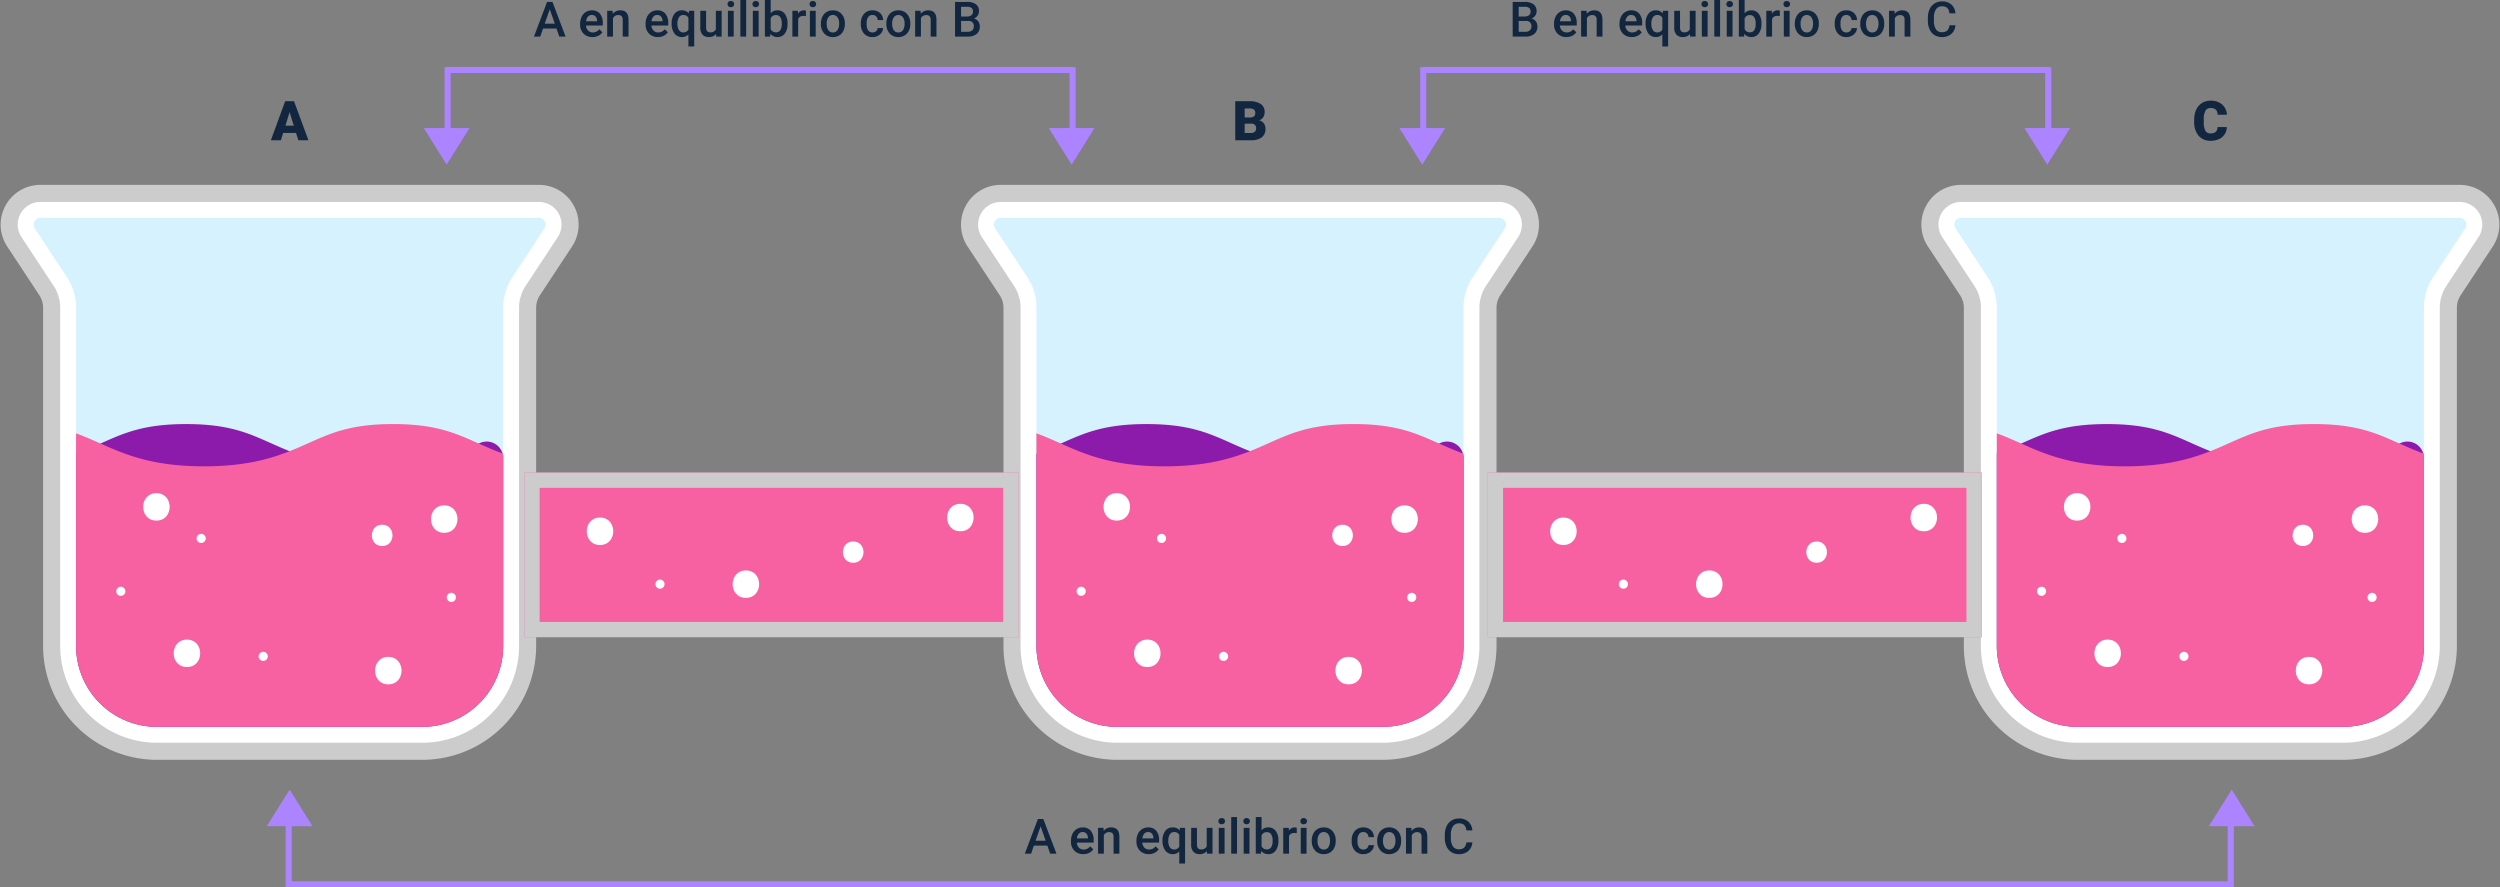 <svg xmlns="http://www.w3.org/2000/svg" xmlns:xlink="http://www.w3.org/1999/xlink" width="820" height="291.051" viewBox="0 0 820 291.051">
  <rect x="0" y="0" width="820" height="291.051" fill="#808080" stroke="none"/>
  <defs>
    <clipPath id="clip-path">
      <rect id="Rectángulo_42934" data-name="Rectángulo 42934" width="190" height="188.986" fill="none"/>
    </clipPath>
  </defs>
  <g id="Grupo_974085" data-name="Grupo 974085" transform="translate(-390 -6058)">
    <path id="Trazado_704881" data-name="Trazado 704881" d="M7.523,12.352H3.117L2.2,15H.141l4.3-11.375H6.211L10.516,15H8.453ZM3.672,10.758h3.3L5.32,6.039Zm15.656,4.4A3.928,3.928,0,0,1,16.4,14.02a4.124,4.124,0,0,1-1.121-3.027v-.234A5.072,5.072,0,0,1,15.77,8.5a3.716,3.716,0,0,1,1.371-1.551,3.625,3.625,0,0,1,1.969-.555,3.318,3.318,0,0,1,2.668,1.1,4.658,4.658,0,0,1,.941,3.117v.766H17.2a2.539,2.539,0,0,0,.7,1.656,2.1,2.1,0,0,0,1.543.609,2.571,2.571,0,0,0,2.125-1.055l1.023.977a3.418,3.418,0,0,1-1.355,1.176A4.244,4.244,0,0,1,19.328,15.156ZM19.1,7.914a1.6,1.6,0,0,0-1.262.547,2.835,2.835,0,0,0-.613,1.523h3.617V9.844A2.307,2.307,0,0,0,20.336,8.4,1.586,1.586,0,0,0,19.1,7.914Zm6.852-1.367.055.977a3.039,3.039,0,0,1,2.461-1.133q2.641,0,2.688,3.023V15h-1.9V9.523a1.741,1.741,0,0,0-.348-1.191,1.462,1.462,0,0,0-1.137-.387,1.829,1.829,0,0,0-1.711,1.039V15h-1.9V6.547ZM40.8,15.156a3.928,3.928,0,0,1-2.926-1.137,4.124,4.124,0,0,1-1.121-3.027v-.234A5.072,5.072,0,0,1,37.238,8.5a3.716,3.716,0,0,1,1.371-1.551,3.625,3.625,0,0,1,1.969-.555,3.318,3.318,0,0,1,2.668,1.1,4.658,4.658,0,0,1,.941,3.117v.766H38.664a2.539,2.539,0,0,0,.7,1.656,2.1,2.1,0,0,0,1.543.609,2.571,2.571,0,0,0,2.125-1.055l1.023.977A3.418,3.418,0,0,1,42.7,14.738,4.244,4.244,0,0,1,40.8,15.156ZM40.57,7.914a1.6,1.6,0,0,0-1.262.547A2.835,2.835,0,0,0,38.7,9.984h3.617V9.844A2.307,2.307,0,0,0,41.8,8.4,1.586,1.586,0,0,0,40.57,7.914ZM45.3,10.7a5,5,0,0,1,.906-3.148,2.945,2.945,0,0,1,2.453-1.164,2.768,2.768,0,0,1,2.242.992l.109-.836H52.7v11.7H50.8V14.281a2.834,2.834,0,0,1-2.156.875,2.917,2.917,0,0,1-2.43-1.184A5.23,5.23,0,0,1,45.3,10.7Zm1.9.164a3.528,3.528,0,0,0,.512,2.035,1.631,1.631,0,0,0,1.418.738A1.8,1.8,0,0,0,50.8,12.68V8.836a1.8,1.8,0,0,0-1.656-.922,1.659,1.659,0,0,0-1.426.727A3.849,3.849,0,0,0,47.2,10.867Zm12.664,3.3a2.944,2.944,0,0,1-2.375.984,2.624,2.624,0,0,1-2.082-.8,3.423,3.423,0,0,1-.707-2.328V6.547h1.9V12q0,1.609,1.336,1.609a1.876,1.876,0,0,0,1.867-.992V6.547h1.9V15H59.914ZM65.656,15h-1.9V6.547h1.9ZM63.641,4.352a1.008,1.008,0,0,1,.277-.727,1.048,1.048,0,0,1,.793-.289,1.061,1.061,0,0,1,.8.289,1,1,0,0,1,.281.727.977.977,0,0,1-.281.715,1.069,1.069,0,0,1-.8.285,1.056,1.056,0,0,1-.793-.285A.984.984,0,0,1,63.641,4.352ZM69.742,15h-1.9V3h1.9Zm4.086,0h-1.9V6.547h1.9ZM71.813,4.352a1.008,1.008,0,0,1,.277-.727,1.048,1.048,0,0,1,.793-.289,1.061,1.061,0,0,1,.8.289,1,1,0,0,1,.281.727.977.977,0,0,1-.281.715,1.069,1.069,0,0,1-.8.285,1.056,1.056,0,0,1-.793-.285A.984.984,0,0,1,71.813,4.352Zm11.5,6.508a5.078,5.078,0,0,1-.879,3.133,2.863,2.863,0,0,1-2.418,1.164,2.758,2.758,0,0,1-2.312-1.07L77.609,15H75.891V3h1.9V7.359A2.748,2.748,0,0,1,80,6.391a2.9,2.9,0,0,1,2.43,1.148,5.162,5.162,0,0,1,.883,3.211Zm-1.9-.164a3.589,3.589,0,0,0-.484-2.062,1.613,1.613,0,0,0-1.406-.687,1.763,1.763,0,0,0-1.734,1.078v3.484a1.781,1.781,0,0,0,1.75,1.1,1.6,1.6,0,0,0,1.375-.664,3.477,3.477,0,0,0,.5-2.008Zm7.914-2.414a4.7,4.7,0,0,0-.773-.062,1.741,1.741,0,0,0-1.758,1V15H84.9V6.547h1.813l.047.945a2.139,2.139,0,0,1,1.906-1.1,1.777,1.777,0,0,1,.672.109ZM92.547,15h-1.9V6.547h1.9ZM90.531,4.352a1.008,1.008,0,0,1,.277-.727,1.048,1.048,0,0,1,.793-.289,1.061,1.061,0,0,1,.8.289,1,1,0,0,1,.281.727.977.977,0,0,1-.281.715,1.069,1.069,0,0,1-.8.285,1.056,1.056,0,0,1-.793-.285A.984.984,0,0,1,90.531,4.352ZM94.258,10.7a4.984,4.984,0,0,1,.492-2.238,3.6,3.6,0,0,1,1.383-1.531,3.9,3.9,0,0,1,2.047-.535,3.692,3.692,0,0,1,2.777,1.1,4.333,4.333,0,0,1,1.152,2.922l.008.445a5.029,5.029,0,0,1-.48,2.234,3.551,3.551,0,0,1-1.375,1.523,3.925,3.925,0,0,1-2.066.539,3.667,3.667,0,0,1-2.863-1.191,4.563,4.563,0,0,1-1.074-3.176Zm1.9.164A3.406,3.406,0,0,0,96.7,12.9a1.752,1.752,0,0,0,1.5.738,1.733,1.733,0,0,0,1.5-.75,3.762,3.762,0,0,0,.535-2.2,3.362,3.362,0,0,0-.551-2.031A1.856,1.856,0,0,0,96.7,8.652,3.691,3.691,0,0,0,96.156,10.859Zm15.023,2.781a1.716,1.716,0,0,0,1.18-.414,1.415,1.415,0,0,0,.5-1.023h1.789a2.789,2.789,0,0,1-.492,1.473,3.228,3.228,0,0,1-1.25,1.082,3.725,3.725,0,0,1-1.7.4,3.6,3.6,0,0,1-2.812-1.148,4.555,4.555,0,0,1-1.039-3.172v-.2a4.479,4.479,0,0,1,1.031-3.09,3.571,3.571,0,0,1,2.813-1.16,3.473,3.473,0,0,1,2.457.879,3.148,3.148,0,0,1,1,2.309h-1.789a1.738,1.738,0,0,0-.5-1.2,1.6,1.6,0,0,0-1.184-.469,1.671,1.671,0,0,0-1.422.668,3.408,3.408,0,0,0-.508,2.027v.3a3.465,3.465,0,0,0,.5,2.051A1.669,1.669,0,0,0,111.18,13.641Zm4.547-2.945a4.984,4.984,0,0,1,.492-2.238A3.6,3.6,0,0,1,117.6,6.926a3.9,3.9,0,0,1,2.047-.535,3.692,3.692,0,0,1,2.777,1.1,4.333,4.333,0,0,1,1.152,2.922l.008.445a5.029,5.029,0,0,1-.48,2.234,3.551,3.551,0,0,1-1.375,1.523,3.925,3.925,0,0,1-2.066.539,3.667,3.667,0,0,1-2.863-1.191,4.563,4.563,0,0,1-1.074-3.176Zm1.9.164a3.406,3.406,0,0,0,.539,2.043,1.752,1.752,0,0,0,1.5.738,1.733,1.733,0,0,0,1.5-.75,3.762,3.762,0,0,0,.535-2.2,3.362,3.362,0,0,0-.551-2.031,1.856,1.856,0,0,0-2.973-.012A3.691,3.691,0,0,0,117.625,10.859Zm9.328-4.312.055.977a3.039,3.039,0,0,1,2.461-1.133q2.641,0,2.688,3.023V15h-1.9V9.523a1.741,1.741,0,0,0-.348-1.191,1.462,1.462,0,0,0-1.137-.387,1.829,1.829,0,0,0-1.711,1.039V15h-1.9V6.547ZM138.258,15V3.625h3.9a4.76,4.76,0,0,1,2.938.773A2.724,2.724,0,0,1,146.1,6.7a2.456,2.456,0,0,1-.422,1.406,2.715,2.715,0,0,1-1.234.969,2.511,2.511,0,0,1,1.426.941,2.742,2.742,0,0,1,.5,1.66,3.028,3.028,0,0,1-1.027,2.461,4.467,4.467,0,0,1-2.941.859Zm1.977-5.133v3.555h2.2a2.124,2.124,0,0,0,1.453-.461,1.618,1.618,0,0,0,.523-1.281,1.623,1.623,0,0,0-1.812-1.812Zm0-1.453h1.938A2.241,2.241,0,0,0,143.613,8a1.432,1.432,0,0,0,.52-1.184,1.452,1.452,0,0,0-.48-1.219,2.426,2.426,0,0,0-1.5-.375h-1.922Z" transform="translate(565 6055)" fill="#12263f"/>
    <path id="Trazado_704882" data-name="Trazado 704882" d="M7.523,12.352H3.117L2.2,15H.141l4.3-11.375H6.211L10.516,15H8.453ZM3.672,10.758h3.3L5.32,6.039Zm15.656,4.4A3.928,3.928,0,0,1,16.4,14.02a4.124,4.124,0,0,1-1.121-3.027v-.234A5.072,5.072,0,0,1,15.77,8.5a3.716,3.716,0,0,1,1.371-1.551,3.625,3.625,0,0,1,1.969-.555,3.318,3.318,0,0,1,2.668,1.1,4.658,4.658,0,0,1,.941,3.117v.766H17.2a2.539,2.539,0,0,0,.7,1.656,2.1,2.1,0,0,0,1.543.609,2.571,2.571,0,0,0,2.125-1.055l1.023.977a3.418,3.418,0,0,1-1.355,1.176A4.244,4.244,0,0,1,19.328,15.156ZM19.1,7.914a1.6,1.6,0,0,0-1.262.547,2.835,2.835,0,0,0-.613,1.523h3.617V9.844A2.307,2.307,0,0,0,20.336,8.4,1.586,1.586,0,0,0,19.1,7.914Zm6.852-1.367.055.977a3.039,3.039,0,0,1,2.461-1.133q2.641,0,2.688,3.023V15h-1.9V9.523a1.741,1.741,0,0,0-.348-1.191,1.462,1.462,0,0,0-1.137-.387,1.829,1.829,0,0,0-1.711,1.039V15h-1.9V6.547ZM40.8,15.156a3.928,3.928,0,0,1-2.926-1.137,4.124,4.124,0,0,1-1.121-3.027v-.234A5.072,5.072,0,0,1,37.238,8.5a3.716,3.716,0,0,1,1.371-1.551,3.625,3.625,0,0,1,1.969-.555,3.318,3.318,0,0,1,2.668,1.1,4.658,4.658,0,0,1,.941,3.117v.766H38.664a2.539,2.539,0,0,0,.7,1.656,2.1,2.1,0,0,0,1.543.609,2.571,2.571,0,0,0,2.125-1.055l1.023.977A3.418,3.418,0,0,1,42.7,14.738,4.244,4.244,0,0,1,40.8,15.156ZM40.57,7.914a1.6,1.6,0,0,0-1.262.547A2.835,2.835,0,0,0,38.7,9.984h3.617V9.844A2.307,2.307,0,0,0,41.8,8.4,1.586,1.586,0,0,0,40.57,7.914ZM45.3,10.7a5,5,0,0,1,.906-3.148,2.945,2.945,0,0,1,2.453-1.164,2.768,2.768,0,0,1,2.242.992l.109-.836H52.7v11.7H50.8V14.281a2.834,2.834,0,0,1-2.156.875,2.917,2.917,0,0,1-2.43-1.184A5.23,5.23,0,0,1,45.3,10.7Zm1.9.164a3.528,3.528,0,0,0,.512,2.035,1.631,1.631,0,0,0,1.418.738A1.8,1.8,0,0,0,50.8,12.68V8.836a1.8,1.8,0,0,0-1.656-.922,1.659,1.659,0,0,0-1.426.727A3.849,3.849,0,0,0,47.2,10.867Zm12.664,3.3a2.944,2.944,0,0,1-2.375.984,2.624,2.624,0,0,1-2.082-.8,3.423,3.423,0,0,1-.707-2.328V6.547h1.9V12q0,1.609,1.336,1.609a1.876,1.876,0,0,0,1.867-.992V6.547h1.9V15H59.914ZM65.656,15h-1.9V6.547h1.9ZM63.641,4.352a1.008,1.008,0,0,1,.277-.727,1.048,1.048,0,0,1,.793-.289,1.061,1.061,0,0,1,.8.289,1,1,0,0,1,.281.727.977.977,0,0,1-.281.715,1.069,1.069,0,0,1-.8.285,1.056,1.056,0,0,1-.793-.285A.984.984,0,0,1,63.641,4.352ZM69.742,15h-1.9V3h1.9Zm4.086,0h-1.9V6.547h1.9ZM71.813,4.352a1.008,1.008,0,0,1,.277-.727,1.048,1.048,0,0,1,.793-.289,1.061,1.061,0,0,1,.8.289,1,1,0,0,1,.281.727.977.977,0,0,1-.281.715,1.069,1.069,0,0,1-.8.285,1.056,1.056,0,0,1-.793-.285A.984.984,0,0,1,71.813,4.352Zm11.5,6.508a5.078,5.078,0,0,1-.879,3.133,2.863,2.863,0,0,1-2.418,1.164,2.758,2.758,0,0,1-2.312-1.07L77.609,15H75.891V3h1.9V7.359A2.748,2.748,0,0,1,80,6.391a2.9,2.9,0,0,1,2.43,1.148,5.162,5.162,0,0,1,.883,3.211Zm-1.9-.164a3.589,3.589,0,0,0-.484-2.062,1.613,1.613,0,0,0-1.406-.687,1.763,1.763,0,0,0-1.734,1.078v3.484a1.781,1.781,0,0,0,1.75,1.1,1.6,1.6,0,0,0,1.375-.664,3.477,3.477,0,0,0,.5-2.008Zm7.914-2.414a4.7,4.7,0,0,0-.773-.062,1.741,1.741,0,0,0-1.758,1V15H84.9V6.547h1.813l.047.945a2.139,2.139,0,0,1,1.906-1.1,1.777,1.777,0,0,1,.672.109ZM92.547,15h-1.9V6.547h1.9ZM90.531,4.352a1.008,1.008,0,0,1,.277-.727,1.048,1.048,0,0,1,.793-.289,1.061,1.061,0,0,1,.8.289,1,1,0,0,1,.281.727.977.977,0,0,1-.281.715,1.069,1.069,0,0,1-.8.285,1.056,1.056,0,0,1-.793-.285A.984.984,0,0,1,90.531,4.352ZM94.258,10.7a4.984,4.984,0,0,1,.492-2.238,3.6,3.6,0,0,1,1.383-1.531,3.9,3.9,0,0,1,2.047-.535,3.692,3.692,0,0,1,2.777,1.1,4.333,4.333,0,0,1,1.152,2.922l.008.445a5.029,5.029,0,0,1-.48,2.234,3.551,3.551,0,0,1-1.375,1.523,3.925,3.925,0,0,1-2.066.539,3.667,3.667,0,0,1-2.863-1.191,4.563,4.563,0,0,1-1.074-3.176Zm1.9.164A3.406,3.406,0,0,0,96.7,12.9a1.752,1.752,0,0,0,1.5.738,1.733,1.733,0,0,0,1.5-.75,3.762,3.762,0,0,0,.535-2.2,3.362,3.362,0,0,0-.551-2.031A1.856,1.856,0,0,0,96.7,8.652,3.691,3.691,0,0,0,96.156,10.859Zm15.023,2.781a1.716,1.716,0,0,0,1.18-.414,1.415,1.415,0,0,0,.5-1.023h1.789a2.789,2.789,0,0,1-.492,1.473,3.228,3.228,0,0,1-1.25,1.082,3.725,3.725,0,0,1-1.7.4,3.6,3.6,0,0,1-2.812-1.148,4.555,4.555,0,0,1-1.039-3.172v-.2a4.479,4.479,0,0,1,1.031-3.09,3.571,3.571,0,0,1,2.813-1.16,3.473,3.473,0,0,1,2.457.879,3.148,3.148,0,0,1,1,2.309h-1.789a1.738,1.738,0,0,0-.5-1.2,1.6,1.6,0,0,0-1.184-.469,1.671,1.671,0,0,0-1.422.668,3.408,3.408,0,0,0-.508,2.027v.3a3.465,3.465,0,0,0,.5,2.051A1.669,1.669,0,0,0,111.18,13.641Zm4.547-2.945a4.984,4.984,0,0,1,.492-2.238A3.6,3.6,0,0,1,117.6,6.926a3.9,3.9,0,0,1,2.047-.535,3.692,3.692,0,0,1,2.777,1.1,4.333,4.333,0,0,1,1.152,2.922l.008.445a5.029,5.029,0,0,1-.48,2.234,3.551,3.551,0,0,1-1.375,1.523,3.925,3.925,0,0,1-2.066.539,3.667,3.667,0,0,1-2.863-1.191,4.563,4.563,0,0,1-1.074-3.176Zm1.9.164a3.406,3.406,0,0,0,.539,2.043,1.752,1.752,0,0,0,1.5.738,1.733,1.733,0,0,0,1.5-.75,3.762,3.762,0,0,0,.535-2.2,3.362,3.362,0,0,0-.551-2.031,1.856,1.856,0,0,0-2.973-.012A3.691,3.691,0,0,0,117.625,10.859Zm9.328-4.312.055.977a3.039,3.039,0,0,1,2.461-1.133q2.641,0,2.688,3.023V15h-1.9V9.523a1.741,1.741,0,0,0-.348-1.191,1.462,1.462,0,0,0-1.137-.387,1.829,1.829,0,0,0-1.711,1.039V15h-1.9V6.547Zm19.984,4.75a4.107,4.107,0,0,1-1.344,2.84,4.581,4.581,0,0,1-3.117,1.02,4.436,4.436,0,0,1-2.395-.645,4.231,4.231,0,0,1-1.6-1.832,6.611,6.611,0,0,1-.586-2.758V8.859a6.659,6.659,0,0,1,.57-2.836,4.3,4.3,0,0,1,1.637-1.891,4.566,4.566,0,0,1,2.465-.664,4.4,4.4,0,0,1,3.031,1.02,4.26,4.26,0,0,1,1.336,2.887h-1.969a2.81,2.81,0,0,0-.715-1.77,2.363,2.363,0,0,0-1.684-.543A2.308,2.308,0,0,0,140.59,6a4.709,4.709,0,0,0-.707,2.764V9.778a5,5,0,0,0,.66,2.815,2.191,2.191,0,0,0,1.934.97,2.555,2.555,0,0,0,1.75-.523,2.729,2.729,0,0,0,.742-1.742Z" transform="translate(726 6323)" fill="#12263f"/>
    <path id="Trazado_704883" data-name="Trazado 704883" d="M1.156,15V3.625h3.9A4.76,4.76,0,0,1,7.992,4.4,2.724,2.724,0,0,1,9,6.7a2.456,2.456,0,0,1-.422,1.406,2.715,2.715,0,0,1-1.234.969,2.511,2.511,0,0,1,1.426.941,2.742,2.742,0,0,1,.5,1.66,3.028,3.028,0,0,1-1.027,2.461A4.467,4.467,0,0,1,5.3,15ZM3.133,9.867v3.555h2.2a2.124,2.124,0,0,0,1.453-.461A1.618,1.618,0,0,0,7.3,11.68,1.623,1.623,0,0,0,5.492,9.867Zm0-1.453H5.07A2.241,2.241,0,0,0,6.512,8a1.432,1.432,0,0,0,.52-1.184,1.452,1.452,0,0,0-.48-1.219,2.426,2.426,0,0,0-1.5-.375H3.133Zm15.641,6.742a3.928,3.928,0,0,1-2.926-1.137,4.124,4.124,0,0,1-1.121-3.027v-.234A5.072,5.072,0,0,1,15.215,8.5a3.716,3.716,0,0,1,1.371-1.551,3.625,3.625,0,0,1,1.969-.555,3.318,3.318,0,0,1,2.668,1.1,4.658,4.658,0,0,1,.941,3.117v.766H16.641a2.539,2.539,0,0,0,.7,1.656,2.1,2.1,0,0,0,1.543.609,2.571,2.571,0,0,0,2.125-1.055l1.023.977a3.418,3.418,0,0,1-1.355,1.176A4.244,4.244,0,0,1,18.773,15.156Zm-.227-7.242a1.6,1.6,0,0,0-1.262.547,2.835,2.835,0,0,0-.613,1.523h3.617V9.844A2.307,2.307,0,0,0,19.781,8.4,1.586,1.586,0,0,0,18.547,7.914ZM25.4,6.547l.055.977a3.039,3.039,0,0,1,2.461-1.133q2.641,0,2.688,3.023V15H28.7V9.523a1.741,1.741,0,0,0-.348-1.191,1.462,1.462,0,0,0-1.137-.387,1.829,1.829,0,0,0-1.711,1.039V15h-1.9V6.547Zm14.844,8.609a3.928,3.928,0,0,1-2.926-1.137A4.124,4.124,0,0,1,36.2,10.992v-.234A5.072,5.072,0,0,1,36.684,8.5a3.716,3.716,0,0,1,1.371-1.551,3.625,3.625,0,0,1,1.969-.555,3.318,3.318,0,0,1,2.668,1.1,4.658,4.658,0,0,1,.941,3.117v.766H38.109a2.539,2.539,0,0,0,.7,1.656,2.1,2.1,0,0,0,1.543.609,2.571,2.571,0,0,0,2.125-1.055l1.023.977a3.418,3.418,0,0,1-1.355,1.176A4.244,4.244,0,0,1,40.242,15.156Zm-.227-7.242a1.6,1.6,0,0,0-1.262.547,2.835,2.835,0,0,0-.613,1.523h3.617V9.844A2.307,2.307,0,0,0,41.25,8.4,1.586,1.586,0,0,0,40.016,7.914ZM44.75,10.7a5,5,0,0,1,.906-3.148,2.945,2.945,0,0,1,2.453-1.164,2.768,2.768,0,0,1,2.242.992l.109-.836h1.688v11.7h-1.9V14.281a2.834,2.834,0,0,1-2.156.875,2.917,2.917,0,0,1-2.43-1.184A5.23,5.23,0,0,1,44.75,10.7Zm1.9.164A3.528,3.528,0,0,0,47.16,12.9a1.631,1.631,0,0,0,1.418.738,1.8,1.8,0,0,0,1.672-.961V8.836a1.8,1.8,0,0,0-1.656-.922,1.659,1.659,0,0,0-1.426.727A3.849,3.849,0,0,0,46.648,10.867Zm12.664,3.3a2.944,2.944,0,0,1-2.375.984,2.624,2.624,0,0,1-2.082-.8,3.423,3.423,0,0,1-.707-2.328V6.547h1.9V12q0,1.609,1.336,1.609a1.876,1.876,0,0,0,1.867-.992V6.547h1.9V15H59.359ZM65.1,15H63.2V6.547h1.9ZM63.086,4.352a1.008,1.008,0,0,1,.277-.727,1.048,1.048,0,0,1,.793-.289,1.061,1.061,0,0,1,.8.289,1,1,0,0,1,.281.727.977.977,0,0,1-.281.715,1.069,1.069,0,0,1-.8.285,1.056,1.056,0,0,1-.793-.285A.984.984,0,0,1,63.086,4.352ZM69.188,15h-1.9V3h1.9Zm4.086,0h-1.9V6.547h1.9ZM71.258,4.352a1.008,1.008,0,0,1,.277-.727,1.048,1.048,0,0,1,.793-.289,1.061,1.061,0,0,1,.8.289,1,1,0,0,1,.281.727.977.977,0,0,1-.281.715,1.069,1.069,0,0,1-.8.285,1.056,1.056,0,0,1-.793-.285A.984.984,0,0,1,71.258,4.352Zm11.5,6.508a5.078,5.078,0,0,1-.879,3.133,2.863,2.863,0,0,1-2.418,1.164,2.758,2.758,0,0,1-2.312-1.07L77.055,15H75.336V3h1.9V7.359a2.748,2.748,0,0,1,2.211-.969,2.9,2.9,0,0,1,2.43,1.148,5.162,5.162,0,0,1,.883,3.211Zm-1.9-.164a3.589,3.589,0,0,0-.484-2.062,1.613,1.613,0,0,0-1.406-.687,1.763,1.763,0,0,0-1.734,1.078v3.484a1.781,1.781,0,0,0,1.75,1.1,1.6,1.6,0,0,0,1.375-.664,3.477,3.477,0,0,0,.5-2.008Zm7.914-2.414A4.7,4.7,0,0,0,88,8.219a1.741,1.741,0,0,0-1.758,1V15h-1.9V6.547h1.813l.047.945a2.139,2.139,0,0,1,1.906-1.1,1.777,1.777,0,0,1,.672.109ZM91.992,15h-1.9V6.547h1.9ZM89.977,4.352a1.008,1.008,0,0,1,.277-.727,1.048,1.048,0,0,1,.793-.289,1.061,1.061,0,0,1,.8.289,1,1,0,0,1,.281.727.977.977,0,0,1-.281.715,1.069,1.069,0,0,1-.8.285,1.056,1.056,0,0,1-.793-.285A.984.984,0,0,1,89.977,4.352ZM93.7,10.7A4.984,4.984,0,0,1,94.2,8.457a3.6,3.6,0,0,1,1.383-1.531,3.9,3.9,0,0,1,2.047-.535,3.692,3.692,0,0,1,2.777,1.1,4.333,4.333,0,0,1,1.152,2.922l.008.445a5.029,5.029,0,0,1-.48,2.234,3.551,3.551,0,0,1-1.375,1.523,3.925,3.925,0,0,1-2.066.539,3.667,3.667,0,0,1-2.863-1.191A4.563,4.563,0,0,1,93.7,10.789Zm1.9.164a3.406,3.406,0,0,0,.539,2.043,1.752,1.752,0,0,0,1.5.738,1.733,1.733,0,0,0,1.5-.75,3.762,3.762,0,0,0,.535-2.2,3.362,3.362,0,0,0-.551-2.031,1.856,1.856,0,0,0-2.973-.012A3.691,3.691,0,0,0,95.6,10.859Zm15.023,2.781a1.716,1.716,0,0,0,1.18-.414,1.415,1.415,0,0,0,.5-1.023h1.789a2.789,2.789,0,0,1-.492,1.473,3.228,3.228,0,0,1-1.25,1.082,3.725,3.725,0,0,1-1.7.4,3.6,3.6,0,0,1-2.812-1.148,4.555,4.555,0,0,1-1.039-3.172v-.2a4.479,4.479,0,0,1,1.031-3.09,3.571,3.571,0,0,1,2.813-1.16,3.473,3.473,0,0,1,2.457.879,3.148,3.148,0,0,1,1,2.309H112.3a1.738,1.738,0,0,0-.5-1.2,1.6,1.6,0,0,0-1.184-.469,1.671,1.671,0,0,0-1.422.668,3.408,3.408,0,0,0-.508,2.027v.3a3.465,3.465,0,0,0,.5,2.051A1.669,1.669,0,0,0,110.625,13.641Zm4.547-2.945a4.984,4.984,0,0,1,.492-2.238,3.6,3.6,0,0,1,1.383-1.531,3.9,3.9,0,0,1,2.047-.535,3.692,3.692,0,0,1,2.777,1.1,4.333,4.333,0,0,1,1.152,2.922l.008.445a5.029,5.029,0,0,1-.48,2.234,3.551,3.551,0,0,1-1.375,1.523,3.925,3.925,0,0,1-2.066.539,3.667,3.667,0,0,1-2.863-1.191,4.563,4.563,0,0,1-1.074-3.176Zm1.9.164a3.406,3.406,0,0,0,.539,2.043,1.752,1.752,0,0,0,1.5.738,1.733,1.733,0,0,0,1.5-.75,3.762,3.762,0,0,0,.535-2.2,3.362,3.362,0,0,0-.551-2.031,1.856,1.856,0,0,0-2.973-.012A3.691,3.691,0,0,0,117.07,10.859ZM126.4,6.547l.055.977a3.039,3.039,0,0,1,2.461-1.133q2.641,0,2.688,3.023V15h-1.9V9.523a1.741,1.741,0,0,0-.348-1.191,1.462,1.462,0,0,0-1.137-.387,1.829,1.829,0,0,0-1.711,1.039V15h-1.9V6.547Zm19.984,4.75a4.107,4.107,0,0,1-1.344,2.84,4.581,4.581,0,0,1-3.117,1.02,4.436,4.436,0,0,1-2.395-.645,4.231,4.231,0,0,1-1.6-1.832,6.611,6.611,0,0,1-.586-2.758V8.859a6.659,6.659,0,0,1,.57-2.836,4.3,4.3,0,0,1,1.637-1.891,4.566,4.566,0,0,1,2.465-.664,4.4,4.4,0,0,1,3.031,1.02,4.26,4.26,0,0,1,1.336,2.887h-1.969a2.81,2.81,0,0,0-.715-1.77,2.363,2.363,0,0,0-1.684-.543,2.308,2.308,0,0,0-1.98.942,4.709,4.709,0,0,0-.707,2.764V9.778a5,5,0,0,0,.66,2.815,2.191,2.191,0,0,0,1.934.97,2.555,2.555,0,0,0,1.75-.523,2.729,2.729,0,0,0,.742-1.742Z" transform="translate(885 6055)" fill="#12263f"/>
    <path id="Trazado_704884" data-name="Trazado 704884" d="M9.1,14.609H4.877L4.139,17H.843L5.537,4.2h2.9L13.166,17H9.852ZM5.616,12.228H8.367L6.987,7.789Z" transform="translate(478 6087)" fill="#12263f"/>
    <path id="Trazado_704885" data-name="Trazado 704885" d="M2.162,17V4.2h4.6a6.509,6.509,0,0,1,3.757.905A3.012,3.012,0,0,1,11.8,7.736a3.045,3.045,0,0,1-.457,1.7A2.663,2.663,0,0,1,10,10.47a2.7,2.7,0,0,1,1.538.984,2.862,2.862,0,0,1,.536,1.758,3.388,3.388,0,0,1-1.191,2.826A5.667,5.667,0,0,1,7.356,17Zm3.085-5.44v3.067H7.268a1.923,1.923,0,0,0,1.283-.382A1.338,1.338,0,0,0,9,13.168,1.419,1.419,0,0,0,7.409,11.56Zm0-2.021H6.855A2.285,2.285,0,0,0,8.3,9.168,1.314,1.314,0,0,0,8.727,8.1a1.379,1.379,0,0,0-.466-1.168,2.493,2.493,0,0,0-1.5-.357H5.247Z" transform="translate(793 6087)" fill="#12263f"/>
    <path id="Trazado_704886" data-name="Trazado 704886" d="M12.414,12.667a4.673,4.673,0,0,1-.721,2.36,4.35,4.35,0,0,1-1.85,1.586,6.3,6.3,0,0,1-2.72.563A5.025,5.025,0,0,1,3.15,15.532,6.786,6.786,0,0,1,1.7,10.892v-.633a7.746,7.746,0,0,1,.655-3.292A4.961,4.961,0,0,1,4.24,4.788a5.26,5.26,0,0,1,2.848-.769,5.516,5.516,0,0,1,3.744,1.226A4.844,4.844,0,0,1,12.44,8.624H9.364a2.292,2.292,0,0,0-.589-1.679,2.422,2.422,0,0,0-1.687-.51A1.843,1.843,0,0,0,5.4,7.3a5.536,5.536,0,0,0-.562,2.751v.905a6.125,6.125,0,0,0,.514,2.927,1.882,1.882,0,0,0,1.771.879,2.369,2.369,0,0,0,1.626-.5,2.126,2.126,0,0,0,.6-1.591Z" transform="translate(1108 6087)" fill="#12263f"/>
    <g id="Grupo_870354" data-name="Grupo 870354" transform="translate(390 6036.436)">
      <g id="Grupo_870272" data-name="Grupo 870272" transform="translate(0 82)" clip-path="url(#clip-path)">
        <path id="Trazado_255124" data-name="Trazado 255124" d="M185.092,18.665,174.545,34.676a10.24,10.24,0,0,0-1.691,5.624V151.21a34.577,34.577,0,0,1-34.575,34.575H51.327A34.579,34.579,0,0,1,16.742,151.21V40.3a10.238,10.238,0,0,0-1.681-5.624L4.5,18.665A10.236,10.236,0,0,1,13.049,2.8H176.556a10.229,10.229,0,0,1,8.537,15.862" transform="translate(0.2 0.2)" fill="#fff"/>
        <path id="Trazado_255125" data-name="Trazado 255125" d="M185.092,18.665,174.545,34.676a10.24,10.24,0,0,0-1.691,5.624V151.21a34.577,34.577,0,0,1-34.575,34.575H51.327A34.579,34.579,0,0,1,16.742,151.21V40.3a10.238,10.238,0,0,0-1.681-5.624L4.5,18.665A10.236,10.236,0,0,1,13.049,2.8H176.556A10.229,10.229,0,0,1,185.092,18.665Z" transform="translate(0.2 0.2)" fill="none" stroke="#ccc" stroke-miterlimit="10" stroke-width="5.605"/>
        <path id="Trazado_255126" data-name="Trazado 255126" d="M50.794,177.246a26.6,26.6,0,0,1-26.579-26.569V39.768a18.179,18.179,0,0,0-3-10.029L10.654,13.725a2.23,2.23,0,0,1,1.863-3.449H176.024a2.223,2.223,0,0,1,1.85,3.451L167.327,29.739a18.186,18.186,0,0,0-3.011,10.029V150.676a26.6,26.6,0,0,1-26.569,26.569Z" transform="translate(0.732 0.732)" fill="#d7f2ff"/>
        <path id="Trazado_255127" data-name="Trazado 255127" d="M136.819,172.748a26.569,26.569,0,0,0,26.569-26.569v-61.6a5.411,5.411,0,0,0-7.615-4.944l-.079.034c-8,3.577-17.062,7.63-34.275,7.63s-26.281-4.055-34.28-7.632c-7.484-3.345-13.947-6.237-27.745-6.237S39.133,76.316,31.652,79.66c-2.636,1.178-5.328,2.381-8.363,3.479v63.039a26.569,26.569,0,0,0,26.569,26.569Z" transform="translate(1.659 5.229)" fill="#8c1bab"/>
        <path id="Trazado_255128" data-name="Trazado 255128" d="M49.867,172.748a26.6,26.6,0,0,1-26.579-26.569V76.474c2.643.934,5.081,2.024,7.695,3.192,8,3.577,17.062,7.63,34.276,7.63s26.28-4.055,34.28-7.632c7.484-3.345,13.946-6.237,27.743-6.237s20.261,2.889,27.744,6.233c2.636,1.178,5.328,2.381,8.363,3.479v63.039a26.6,26.6,0,0,1-26.569,26.569Z" transform="translate(1.659 5.229)" fill="#f761a1"/>
        <path id="Trazado_255129" data-name="Trazado 255129" d="M48.181,103.587c5.8,0,5.8-9.007,0-9.007s-5.8,9.007,0,9.007" transform="translate(3.122 6.736)" fill="#fff"/>
        <path id="Trazado_255130" data-name="Trazado 255130" d="M57.523,148.428c5.8,0,5.8-9.007,0-9.007s-5.8,9.007,0,9.007" transform="translate(3.787 9.929)" fill="#fff"/>
        <path id="Trazado_255131" data-name="Trazado 255131" d="M119.179,153.722c5.8,0,5.8-9.007,0-9.007s-5.8,9.007,0,9.007" transform="translate(8.178 10.306)" fill="#fff"/>
        <path id="Trazado_255132" data-name="Trazado 255132" d="M136.305,107.324c5.8,0,5.8-9.007,0-9.007s-5.8,9.007,0,9.007" transform="translate(9.398 7.002)" fill="#fff"/>
        <path id="Trazado_255133" data-name="Trazado 255133" d="M117.246,111.239c4.508,0,4.515-7,0-7s-4.515,7,0,7" transform="translate(8.109 7.423)" fill="#fff"/>
        <path id="Trazado_255134" data-name="Trazado 255134" d="M138.292,128.1a1.5,1.5,0,0,0,0-3,1.5,1.5,0,0,0,0,3" transform="translate(9.746 8.909)" fill="#fff"/>
        <path id="Trazado_255135" data-name="Trazado 255135" d="M61.689,110.039a1.5,1.5,0,0,0,0-3,1.5,1.5,0,0,0,0,3" transform="translate(4.29 7.623)" fill="#fff"/>
        <path id="Trazado_255136" data-name="Trazado 255136" d="M37.089,126.231a1.5,1.5,0,0,0,0-3,1.5,1.5,0,0,0,0,3" transform="translate(2.538 8.776)" fill="#fff"/>
        <path id="Trazado_255137" data-name="Trazado 255137" d="M80.684,146.16a1.5,1.5,0,0,0,0-3,1.5,1.5,0,0,0,0,3" transform="translate(5.643 10.196)" fill="#fff"/>
      </g>
    </g>
    <g id="Grupo_870355" data-name="Grupo 870355" transform="translate(705 6036.436)">
      <g id="Grupo_870272-2" data-name="Grupo 870272" transform="translate(0 82)" clip-path="url(#clip-path)">
        <path id="Trazado_255124-2" data-name="Trazado 255124" d="M185.092,18.665,174.545,34.676a10.24,10.24,0,0,0-1.691,5.624V151.21a34.577,34.577,0,0,1-34.575,34.575H51.327A34.579,34.579,0,0,1,16.742,151.21V40.3a10.238,10.238,0,0,0-1.681-5.624L4.5,18.665A10.236,10.236,0,0,1,13.049,2.8H176.556a10.229,10.229,0,0,1,8.537,15.862" transform="translate(0.2 0.2)" fill="#fff"/>
        <path id="Trazado_255125-2" data-name="Trazado 255125" d="M185.092,18.665,174.545,34.676a10.24,10.24,0,0,0-1.691,5.624V151.21a34.577,34.577,0,0,1-34.575,34.575H51.327A34.579,34.579,0,0,1,16.742,151.21V40.3a10.238,10.238,0,0,0-1.681-5.624L4.5,18.665A10.236,10.236,0,0,1,13.049,2.8H176.556A10.229,10.229,0,0,1,185.092,18.665Z" transform="translate(0.2 0.2)" fill="none" stroke="#ccc" stroke-miterlimit="10" stroke-width="5.605"/>
        <path id="Trazado_255126-2" data-name="Trazado 255126" d="M50.794,177.246a26.6,26.6,0,0,1-26.579-26.569V39.768a18.179,18.179,0,0,0-3-10.029L10.654,13.725a2.23,2.23,0,0,1,1.863-3.449H176.024a2.223,2.223,0,0,1,1.85,3.451L167.327,29.739a18.186,18.186,0,0,0-3.011,10.029V150.676a26.6,26.6,0,0,1-26.569,26.569Z" transform="translate(0.732 0.732)" fill="#d7f2ff"/>
        <path id="Trazado_255127-2" data-name="Trazado 255127" d="M136.819,172.748a26.569,26.569,0,0,0,26.569-26.569v-61.6a5.411,5.411,0,0,0-7.615-4.944l-.079.034c-8,3.577-17.062,7.63-34.275,7.63s-26.281-4.055-34.28-7.632c-7.484-3.345-13.947-6.237-27.745-6.237S39.133,76.316,31.652,79.66c-2.636,1.178-5.328,2.381-8.363,3.479v63.039a26.569,26.569,0,0,0,26.569,26.569Z" transform="translate(1.659 5.229)" fill="#8c1bab"/>
        <path id="Trazado_255128-2" data-name="Trazado 255128" d="M49.867,172.748a26.6,26.6,0,0,1-26.579-26.569V76.474c2.643.934,5.081,2.024,7.695,3.192,8,3.577,17.062,7.63,34.276,7.63s26.28-4.055,34.28-7.632c7.484-3.345,13.946-6.237,27.743-6.237s20.261,2.889,27.744,6.233c2.636,1.178,5.328,2.381,8.363,3.479v63.039a26.6,26.6,0,0,1-26.569,26.569Z" transform="translate(1.659 5.229)" fill="#f761a1"/>
        <path id="Trazado_255129-2" data-name="Trazado 255129" d="M48.181,103.587c5.8,0,5.8-9.007,0-9.007s-5.8,9.007,0,9.007" transform="translate(3.122 6.736)" fill="#fff"/>
        <path id="Trazado_255130-2" data-name="Trazado 255130" d="M57.523,148.428c5.8,0,5.8-9.007,0-9.007s-5.8,9.007,0,9.007" transform="translate(3.787 9.929)" fill="#fff"/>
        <path id="Trazado_255131-2" data-name="Trazado 255131" d="M119.179,153.722c5.8,0,5.8-9.007,0-9.007s-5.8,9.007,0,9.007" transform="translate(8.178 10.306)" fill="#fff"/>
        <path id="Trazado_255132-2" data-name="Trazado 255132" d="M136.305,107.324c5.8,0,5.8-9.007,0-9.007s-5.8,9.007,0,9.007" transform="translate(9.398 7.002)" fill="#fff"/>
        <path id="Trazado_255133-2" data-name="Trazado 255133" d="M117.246,111.239c4.508,0,4.515-7,0-7s-4.515,7,0,7" transform="translate(8.109 7.423)" fill="#fff"/>
        <path id="Trazado_255134-2" data-name="Trazado 255134" d="M138.292,128.1a1.5,1.5,0,0,0,0-3,1.5,1.5,0,0,0,0,3" transform="translate(9.746 8.909)" fill="#fff"/>
        <path id="Trazado_255135-2" data-name="Trazado 255135" d="M61.689,110.039a1.5,1.5,0,0,0,0-3,1.5,1.5,0,0,0,0,3" transform="translate(4.29 7.623)" fill="#fff"/>
        <path id="Trazado_255136-2" data-name="Trazado 255136" d="M37.089,126.231a1.5,1.5,0,0,0,0-3,1.5,1.5,0,0,0,0,3" transform="translate(2.538 8.776)" fill="#fff"/>
        <path id="Trazado_255137-2" data-name="Trazado 255137" d="M80.684,146.16a1.5,1.5,0,0,0,0-3,1.5,1.5,0,0,0,0,3" transform="translate(5.643 10.196)" fill="#fff"/>
      </g>
    </g>
    <g id="Grupo_870352" data-name="Grupo 870352" transform="translate(1020 6036.436)">
      <g id="Grupo_870272-3" data-name="Grupo 870272" transform="translate(0 82)" clip-path="url(#clip-path)">
        <path id="Trazado_255124-3" data-name="Trazado 255124" d="M185.092,18.665,174.545,34.676a10.24,10.24,0,0,0-1.691,5.624V151.21a34.577,34.577,0,0,1-34.575,34.575H51.327A34.579,34.579,0,0,1,16.742,151.21V40.3a10.238,10.238,0,0,0-1.681-5.624L4.5,18.665A10.236,10.236,0,0,1,13.049,2.8H176.556a10.229,10.229,0,0,1,8.537,15.862" transform="translate(0.2 0.2)" fill="#fff"/>
        <path id="Trazado_255125-3" data-name="Trazado 255125" d="M185.092,18.665,174.545,34.676a10.24,10.24,0,0,0-1.691,5.624V151.21a34.577,34.577,0,0,1-34.575,34.575H51.327A34.579,34.579,0,0,1,16.742,151.21V40.3a10.238,10.238,0,0,0-1.681-5.624L4.5,18.665A10.236,10.236,0,0,1,13.049,2.8H176.556A10.229,10.229,0,0,1,185.092,18.665Z" transform="translate(0.2 0.2)" fill="none" stroke="#ccc" stroke-miterlimit="10" stroke-width="5.605"/>
        <path id="Trazado_255126-3" data-name="Trazado 255126" d="M50.794,177.246a26.6,26.6,0,0,1-26.579-26.569V39.768a18.179,18.179,0,0,0-3-10.029L10.654,13.725a2.23,2.23,0,0,1,1.863-3.449H176.024a2.223,2.223,0,0,1,1.85,3.451L167.327,29.739a18.186,18.186,0,0,0-3.011,10.029V150.676a26.6,26.6,0,0,1-26.569,26.569Z" transform="translate(0.732 0.732)" fill="#d7f2ff"/>
        <path id="Trazado_255127-3" data-name="Trazado 255127" d="M136.819,172.748a26.569,26.569,0,0,0,26.569-26.569v-61.6a5.411,5.411,0,0,0-7.615-4.944l-.079.034c-8,3.577-17.062,7.63-34.275,7.63s-26.281-4.055-34.28-7.632c-7.484-3.345-13.947-6.237-27.745-6.237S39.133,76.316,31.652,79.66c-2.636,1.178-5.328,2.381-8.363,3.479v63.039a26.569,26.569,0,0,0,26.569,26.569Z" transform="translate(1.659 5.229)" fill="#8c1bab"/>
        <path id="Trazado_255128-3" data-name="Trazado 255128" d="M49.867,172.748a26.6,26.6,0,0,1-26.579-26.569V76.474c2.643.934,5.081,2.024,7.695,3.192,8,3.577,17.062,7.63,34.276,7.63s26.28-4.055,34.28-7.632c7.484-3.345,13.946-6.237,27.743-6.237s20.261,2.889,27.744,6.233c2.636,1.178,5.328,2.381,8.363,3.479v63.039a26.6,26.6,0,0,1-26.569,26.569Z" transform="translate(1.659 5.229)" fill="#f761a1"/>
        <path id="Trazado_255129-3" data-name="Trazado 255129" d="M48.181,103.587c5.8,0,5.8-9.007,0-9.007s-5.8,9.007,0,9.007" transform="translate(3.122 6.736)" fill="#fff"/>
        <path id="Trazado_255130-3" data-name="Trazado 255130" d="M57.523,148.428c5.8,0,5.8-9.007,0-9.007s-5.8,9.007,0,9.007" transform="translate(3.787 9.929)" fill="#fff"/>
        <path id="Trazado_255131-3" data-name="Trazado 255131" d="M119.179,153.722c5.8,0,5.8-9.007,0-9.007s-5.8,9.007,0,9.007" transform="translate(8.178 10.306)" fill="#fff"/>
        <path id="Trazado_255132-3" data-name="Trazado 255132" d="M136.305,107.324c5.8,0,5.8-9.007,0-9.007s-5.8,9.007,0,9.007" transform="translate(9.398 7.002)" fill="#fff"/>
        <path id="Trazado_255133-3" data-name="Trazado 255133" d="M117.246,111.239c4.508,0,4.515-7,0-7s-4.515,7,0,7" transform="translate(8.109 7.423)" fill="#fff"/>
        <path id="Trazado_255134-3" data-name="Trazado 255134" d="M138.292,128.1a1.5,1.5,0,0,0,0-3,1.5,1.5,0,0,0,0,3" transform="translate(9.746 8.909)" fill="#fff"/>
        <path id="Trazado_255135-3" data-name="Trazado 255135" d="M61.689,110.039a1.5,1.5,0,0,0,0-3,1.5,1.5,0,0,0,0,3" transform="translate(4.29 7.623)" fill="#fff"/>
        <path id="Trazado_255136-3" data-name="Trazado 255136" d="M37.089,126.231a1.5,1.5,0,0,0,0-3,1.5,1.5,0,0,0,0,3" transform="translate(2.538 8.776)" fill="#fff"/>
        <path id="Trazado_255137-3" data-name="Trazado 255137" d="M80.684,146.16a1.5,1.5,0,0,0,0-3,1.5,1.5,0,0,0,0,3" transform="translate(5.643 10.196)" fill="#fff"/>
      </g>
    </g>
    <g id="Grupo_870356" data-name="Grupo 870356" transform="translate(0 2818)">
      <path id="Trazado_255138" data-name="Trazado 255138" d="M-8671.186-8420.5v-25.813" transform="translate(9208 11708.356)" fill="none" stroke="#ad84ff" stroke-width="2"/>
      <path id="Trazado_255139" data-name="Trazado 255139" d="M-8671.186-8420.5v-25.813" transform="translate(9413 11708.356)" fill="none" stroke="#ad84ff" stroke-width="2"/>
      <path id="Trazado_255140" data-name="Trazado 255140" d="M-8671.186-8241v-205.312" transform="translate(8982.813 -5408.236) rotate(-90)" fill="none" stroke="#ad84ff" stroke-width="2"/>
      <path id="Polígono_147" data-name="Polígono 147" d="M7.5,0,15,12H0Z" transform="translate(544 3294) rotate(180)" fill="#ad84ff"/>
      <path id="Polígono_148" data-name="Polígono 148" d="M7.5,0,15,12H0Z" transform="translate(749 3294) rotate(180)" fill="#ad84ff"/>
    </g>
    <path id="Trazado_255140-2" data-name="Trazado 255140" d="M-8671.186-7809.312v-637" transform="translate(-7324.313 15019.236) rotate(90)" fill="none" stroke="#ad84ff" stroke-width="2"/>
    <g id="Grupo_870359" data-name="Grupo 870359" transform="translate(380.5 1344)">
      <path id="Trazado_255138-2" data-name="Trazado 255138" d="M-8671.186-8420.5v-25.813" transform="translate(-7930 -3441.356) rotate(180)" fill="none" stroke="#ad84ff" stroke-width="2"/>
      <path id="Polígono_147-2" data-name="Polígono 147" d="M7.5,0,15,12H0Z" transform="translate(734 4973)" fill="#ad84ff"/>
    </g>
    <g id="Grupo_870360" data-name="Grupo 870360" transform="translate(-51.5 1344)">
      <path id="Trazado_255139-2" data-name="Trazado 255139" d="M-8671.186-8420.5v-25.813" transform="translate(-8135 -3441.356) rotate(180)" fill="none" stroke="#ad84ff" stroke-width="2"/>
      <path id="Polígono_148-2" data-name="Polígono 148" d="M7.5,0,15,12H0Z" transform="translate(529 4973)" fill="#ad84ff"/>
    </g>
    <g id="Grupo_870353" data-name="Grupo 870353" transform="translate(320 2818)">
      <path id="Trazado_255138-3" data-name="Trazado 255138" d="M-8671.186-8420.5v-25.813" transform="translate(9208 11708.356)" fill="none" stroke="#ad84ff" stroke-width="2"/>
      <path id="Trazado_255139-3" data-name="Trazado 255139" d="M-8671.186-8420.5v-25.813" transform="translate(9413 11708.356)" fill="none" stroke="#ad84ff" stroke-width="2"/>
      <path id="Trazado_255140-3" data-name="Trazado 255140" d="M-8671.186-8241v-205.312" transform="translate(8982.813 -5408.236) rotate(-90)" fill="none" stroke="#ad84ff" stroke-width="2"/>
      <path id="Polígono_147-3" data-name="Polígono 147" d="M7.5,0,15,12H0Z" transform="translate(544 3294) rotate(180)" fill="#ad84ff"/>
      <path id="Polígono_148-3" data-name="Polígono 148" d="M7.5,0,15,12H0Z" transform="translate(749 3294) rotate(180)" fill="#ad84ff"/>
    </g>
    <g id="Grupo_870357" data-name="Grupo 870357" transform="translate(0 2933)">
      <g id="Rectángulo_43902" data-name="Rectángulo 43902" transform="translate(562 3280)" fill="#f761a1" stroke="#ccc" stroke-width="5">
        <rect width="162" height="54" stroke="none"/>
        <rect x="2.5" y="2.5" width="157" height="49" fill="none"/>
      </g>
      <path id="Trazado_255183" data-name="Trazado 255183" d="M48.181,103.587c5.8,0,5.8-9.007,0-9.007s-5.8,9.007,0,9.007" transform="translate(538.619 3200.172)" fill="#fff"/>
      <path id="Trazado_255184" data-name="Trazado 255184" d="M119.179,153.722c5.8,0,5.8-9.007,0-9.007s-5.8,9.007,0,9.007" transform="translate(515.471 3167.383)" fill="#fff"/>
      <path id="Trazado_255185" data-name="Trazado 255185" d="M136.305,107.324c5.8,0,5.8-9.007,0-9.007s-5.8,9.007,0,9.007" transform="translate(568.695 3191.932)" fill="#fff"/>
      <path id="Trazado_255186" data-name="Trazado 255186" d="M117.246,111.239c4.508,0,4.515-7,0-7s-4.515,7,0,7" transform="translate(552.606 3198.357)" fill="#fff"/>
      <path id="Trazado_255187" data-name="Trazado 255187" d="M61.689,110.039a1.5,1.5,0,0,0,0-3,1.5,1.5,0,0,0,0,3" transform="translate(544.787 3208.063)" fill="#fff"/>
    </g>
    <g id="Grupo_870358" data-name="Grupo 870358" transform="translate(316 2933)">
      <g id="Rectángulo_43902-2" data-name="Rectángulo 43902" transform="translate(562 3280)" fill="#f761a1" stroke="#ccc" stroke-width="5">
        <rect width="162" height="54" stroke="none"/>
        <rect x="2.5" y="2.5" width="157" height="49" fill="none"/>
      </g>
      <path id="Trazado_255183-2" data-name="Trazado 255183" d="M48.181,103.587c5.8,0,5.8-9.007,0-9.007s-5.8,9.007,0,9.007" transform="translate(538.619 3200.172)" fill="#fff"/>
      <path id="Trazado_255184-2" data-name="Trazado 255184" d="M119.179,153.722c5.8,0,5.8-9.007,0-9.007s-5.8,9.007,0,9.007" transform="translate(515.471 3167.383)" fill="#fff"/>
      <path id="Trazado_255185-2" data-name="Trazado 255185" d="M136.305,107.324c5.8,0,5.8-9.007,0-9.007s-5.8,9.007,0,9.007" transform="translate(568.695 3191.932)" fill="#fff"/>
      <path id="Trazado_255186-2" data-name="Trazado 255186" d="M117.246,111.239c4.508,0,4.515-7,0-7s-4.515,7,0,7" transform="translate(552.606 3198.357)" fill="#fff"/>
      <path id="Trazado_255187-2" data-name="Trazado 255187" d="M61.689,110.039a1.5,1.5,0,0,0,0-3,1.5,1.5,0,0,0,0,3" transform="translate(544.787 3208.063)" fill="#fff"/>
    </g>
  </g>
</svg>
